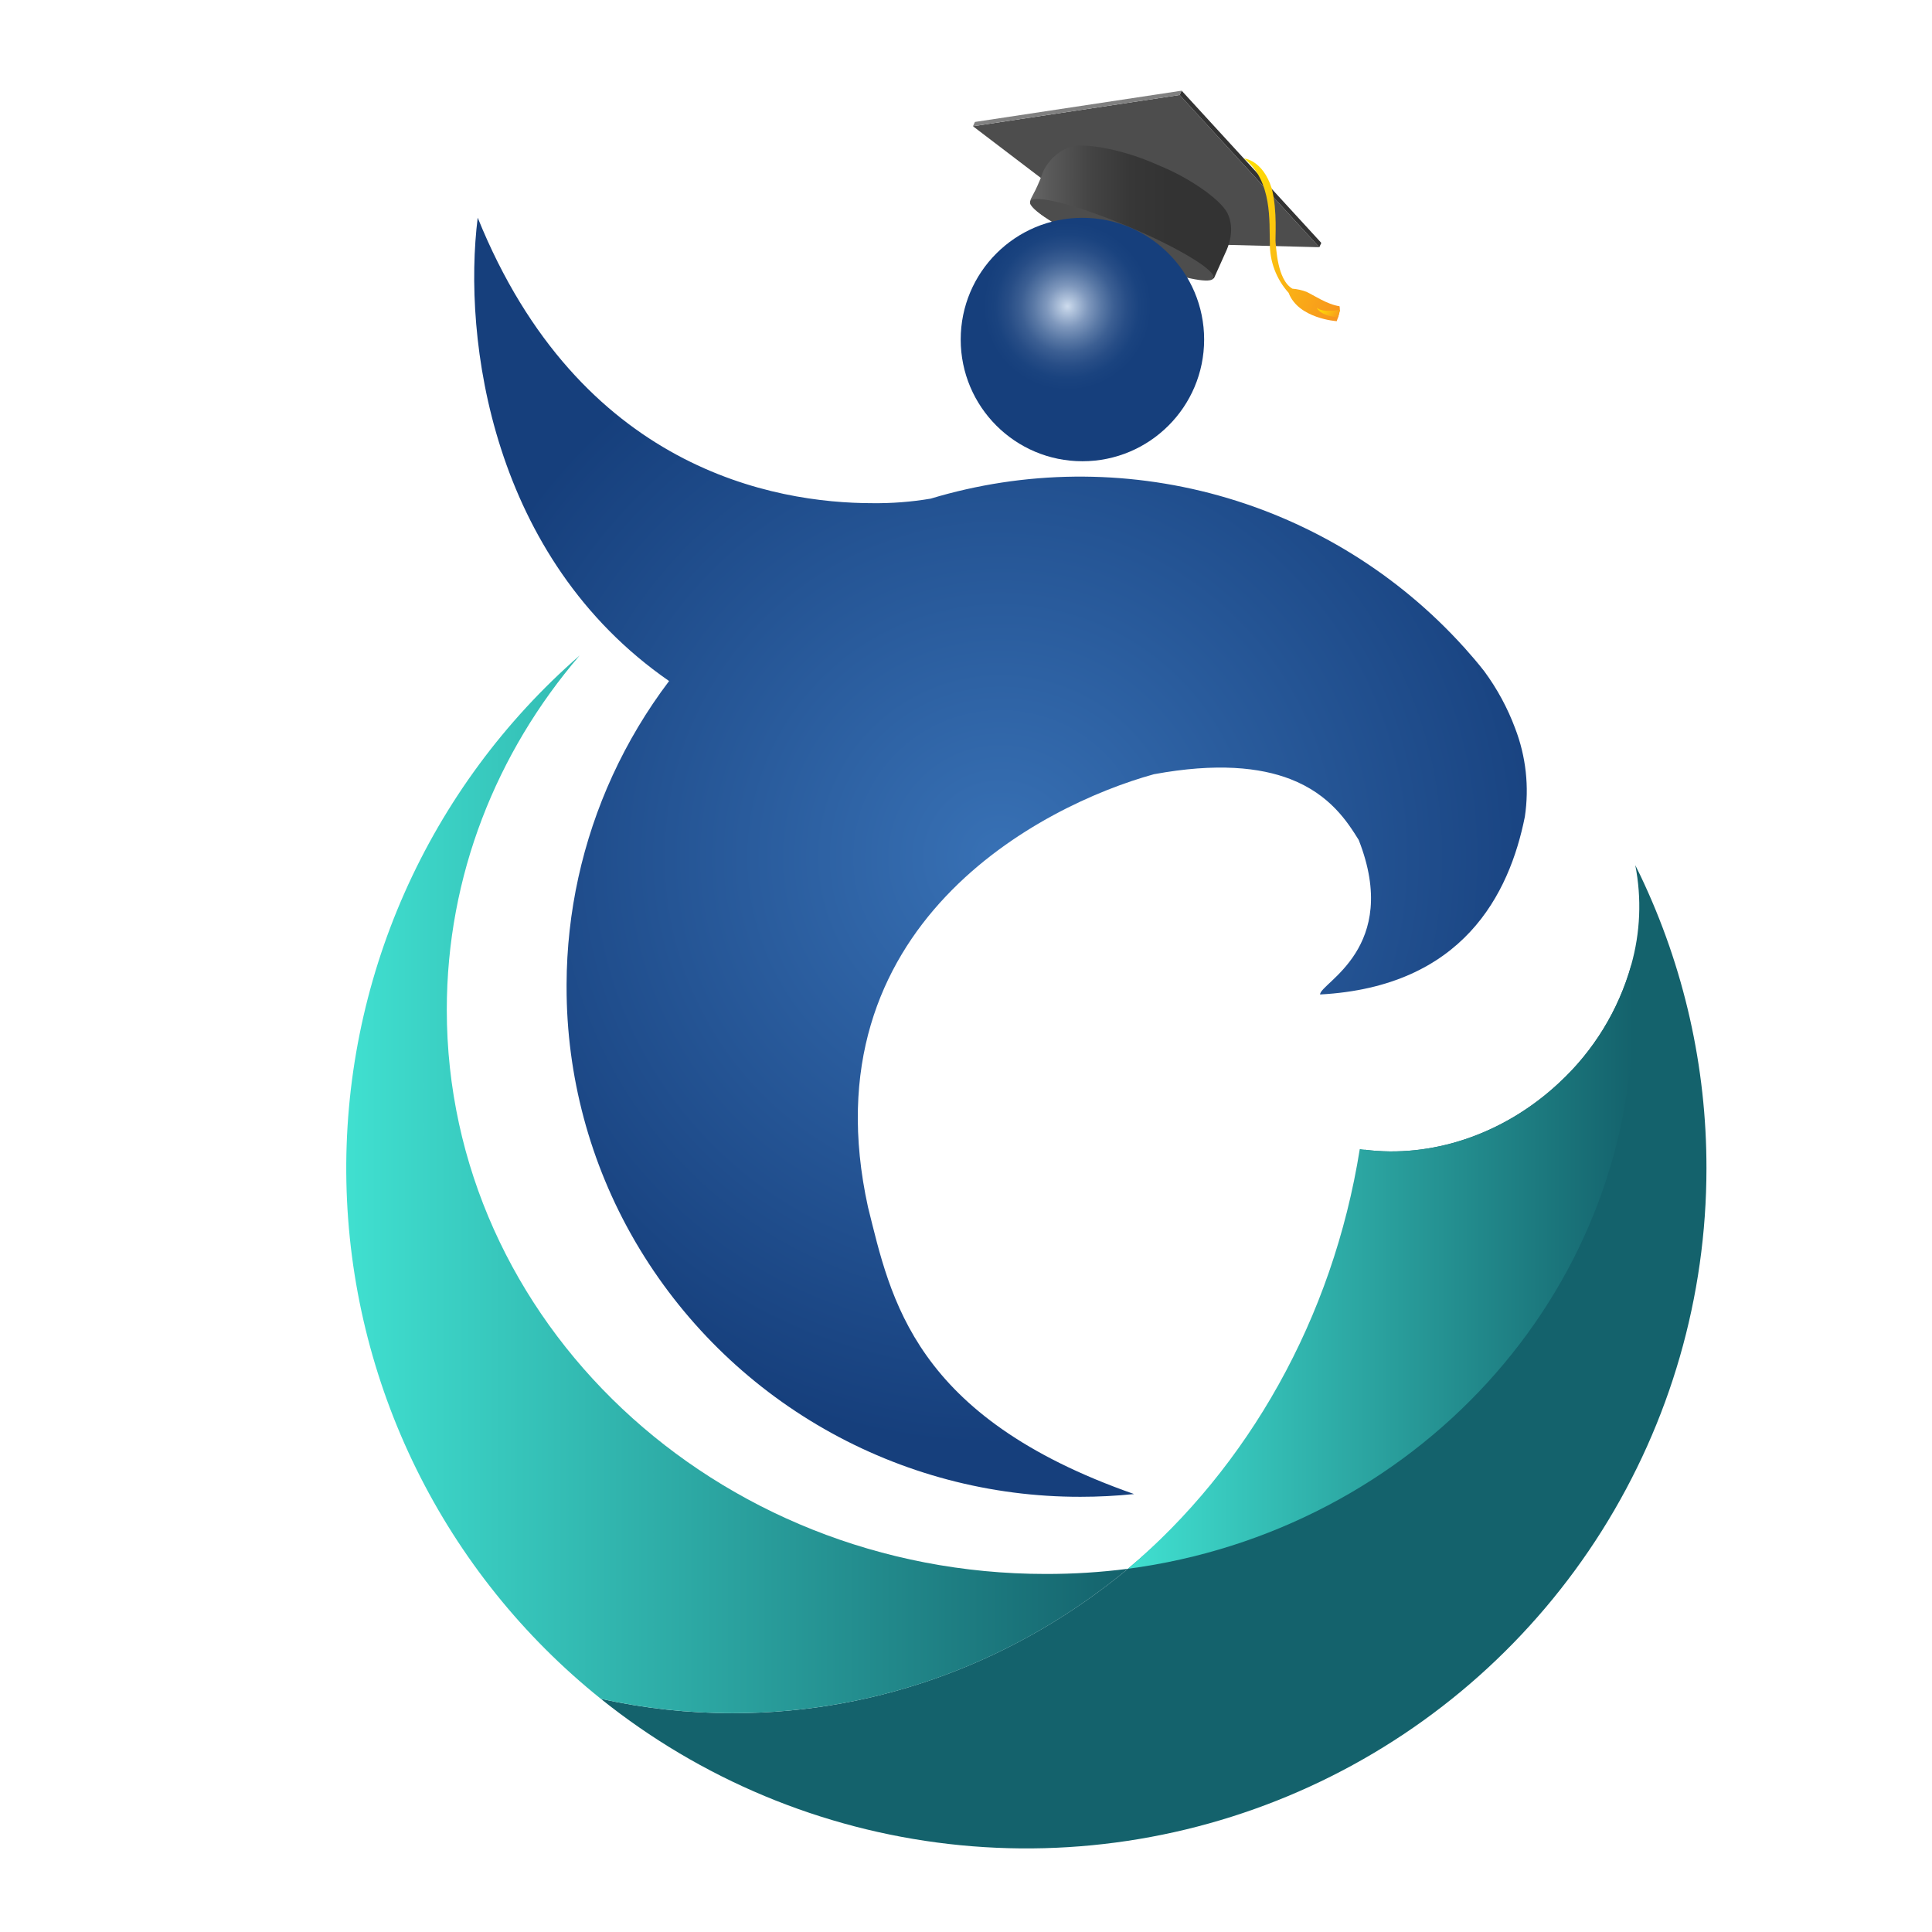 <svg width="500" height="500" viewBox="0 0 500 500" fill="none" xmlns="http://www.w3.org/2000/svg">
<path d="M441.63 302.37C441.631 335.545 432.254 368.044 414.583 396.121C396.912 424.197 371.665 446.707 341.754 461.056C311.843 475.405 278.486 481.008 245.528 477.219C212.57 473.429 181.355 460.403 155.48 439.64C166.693 442.127 178.145 443.378 189.63 443.37C228.21 443.37 263.72 429.37 291.91 406C323.61 379.68 346.05 341.39 353.19 297.55C370.13 299.71 388.89 293.87 403.49 280.22C412.393 271.99 418.848 261.459 422.141 249.79C424.527 241.368 424.894 232.501 423.21 223.91C423.67 224.8 424.11 225.71 424.54 226.61C435.826 250.27 441.665 276.157 441.63 302.37Z" fill="#14626C"/>
<path d="M291.91 406C263.72 429.41 228.21 443.37 189.63 443.37C178.145 443.377 166.693 442.127 155.48 439.64C135.391 423.525 119.084 403.197 107.709 380.092C96.333 356.987 90.167 331.666 89.645 305.918C89.124 280.17 94.259 254.62 104.69 231.073C115.12 207.526 130.591 186.555 150.01 169.64C128.51 194.7 115.63 226.64 115.63 261.34C115.63 341.97 185.03 407.34 270.63 407.34C277.745 407.355 284.854 406.907 291.91 406V406Z" fill="url(#paint0_linear_2_269)"/>
<path d="M422.63 261.61C422.63 335.32 365.75 396.26 291.91 406C322.98 379.65 344.91 341.29 351.91 297.37L353.23 297.55C370.17 299.71 388.93 293.87 403.53 280.22C412.433 271.99 418.888 261.459 422.18 249.79C422.473 253.69 422.623 257.63 422.63 261.61Z" fill="url(#paint1_linear_2_269)"/>
<path d="M394.63 211.37C390.63 231.37 378.63 255.37 341.63 257.37C341.63 254.37 362.63 245.37 351.63 217.37C348.77 212.8 344.29 205.63 333.89 201.61C326.08 198.61 314.89 197.37 298.63 200.37C269.63 208.37 208.63 239.37 224.63 312.37C230.56 336.09 236.31 366.65 293.5 386.66C288.892 387.134 284.263 387.371 279.63 387.37C256.379 387.411 233.523 381.362 213.336 369.824C193.149 358.287 176.336 341.664 164.57 321.61C164.44 321.4 164.32 321.19 164.2 320.97C152.662 301.035 146.601 278.403 146.63 255.37V254.72C146.692 236.077 150.746 217.664 158.52 200.72V200.72C162.498 192.056 167.407 183.851 173.16 176.25C127.16 144.42 119.7 87.81 123.63 56.34C149.98 121.49 200.57 130.22 225.79 130.22C230.835 130.281 235.875 129.889 240.85 129.05C265.131 121.726 290.992 121.45 315.423 128.253C339.854 135.057 361.85 148.66 378.85 167.48C378.887 167.51 378.92 167.543 378.95 167.58C380.73 169.58 382.46 171.58 384.12 173.71C387.461 178.241 390.154 183.215 392.12 188.49C394.923 195.771 395.788 203.654 394.63 211.37V211.37Z" fill="url(#paint2_radial_2_269)"/>
<path d="M251.8 32.67L305.3 24.58L341.44 63.98L317.56 63.37L269.25 45.96L251.8 32.67Z" fill="#4D4D4D"/>
<path d="M317.16 65.359L314.16 72.04H314.09L298.6 69.34L297.95 69.23C296.35 68.609 294.803 67.999 293.31 67.4C290.87 66.4 288.56 65.469 286.4 64.549C275.47 59.76 267.24 54.789 266.61 52.599C266.6 52.45 266.6 52.299 266.61 52.15C266.72 51.15 267.42 50.679 269 46.9C269.82 44.959 269.72 44.9 270.13 44.05C271.385 41.607 273.4 39.639 275.87 38.44C277.13 37.84 279.26 37.16 285.36 38.219C290.321 39.141 295.153 40.659 299.75 42.739C304.215 44.54 308.438 46.892 312.32 49.739C316.68 53.039 317.6 54.83 318.03 56.02C319.47 59.999 317.87 63.88 317.16 65.359Z" fill="url(#paint3_linear_2_269)"/>
<path d="M314.05 72C313.43 73.43 307.12 72.24 298.6 69.31C296.91 68.73 295.14 68.08 293.31 67.37C291.86 66.81 290.36 66.21 288.85 65.57L286.4 64.57C275.47 59.78 267.24 54.81 266.61 52.62C266.554 52.461 266.554 52.289 266.61 52.13C267.43 50.13 278.72 53.05 291.82 58.55C304.92 64.05 314.88 70.06 314.05 72Z" fill="#4D4D4D"/>
<path d="M305.81 23.47L305.3 24.58L341.44 63.98L341.95 62.86L305.81 23.47Z" fill="#333333"/>
<path d="M305.3 24.58L305.81 23.47L252.31 31.56L251.8 32.67L305.3 24.58Z" fill="#808080"/>
<path d="M321.94 41C321.94 41 326.81 41.36 329.13 48.79C330.65 54.69 329.96 61.79 330.13 62.84C330.3 63.89 330.49 72.4 334.47 74.71C335.723 74.811 336.955 75.087 338.13 75.53C339.8 76.29 343.51 78.82 346.67 79.25C346.796 79.83 346.772 80.432 346.6 81C346.428 81.721 346.208 82.429 345.94 83.12C345.94 83.12 336 82.47 333.5 75.79C330.302 72.247 328.565 67.623 328.64 62.85C328.44 57.72 329.4 46.74 321.94 41Z" fill="url(#paint4_linear_2_269)"/>
<path d="M280.13 119.37C297.527 119.37 311.63 105.267 311.63 87.87C311.63 70.473 297.527 56.37 280.13 56.37C262.733 56.37 248.63 70.473 248.63 87.87C248.63 105.267 262.733 119.37 280.13 119.37Z" fill="url(#paint5_radial_2_269)"/>
<path d="M346.81 80.15C346.81 80.15 342.44 81.1 340.75 79.63C342.19 82.07 346.32 82.09 346.32 82.09L346.81 80.15Z" fill="url(#paint6_linear_2_269)"/>
<defs>
<linearGradient id="paint0_linear_2_269" x1="89.63" y1="306.52" x2="291.91" y2="306.52" gradientUnits="userSpaceOnUse">
<stop stop-color="#40E0D0"/>
<stop offset="1" stop-color="#14626C"/>
</linearGradient>
<linearGradient id="paint1_linear_2_269" x1="291.91" y1="327.9" x2="422.63" y2="327.9" gradientUnits="userSpaceOnUse">
<stop stop-color="#40E0D0"/>
<stop offset="1" stop-color="#14626C"/>
</linearGradient>
<radialGradient id="paint2_radial_2_269" cx="0" cy="0" r="1" gradientUnits="userSpaceOnUse" gradientTransform="translate(258.94 221.87) scale(151.57 151.57)">
<stop stop-color="#3871B5"/>
<stop offset="1" stop-color="#163F7C"/>
</radialGradient>
<linearGradient id="paint3_linear_2_269" x1="266.6" y1="54.83" x2="318.62" y2="54.83" gradientUnits="userSpaceOnUse">
<stop stop-color="#666666"/>
<stop offset="0.1" stop-color="#595959"/>
<stop offset="0.3" stop-color="#444444"/>
<stop offset="0.5" stop-color="#373737"/>
<stop offset="0.69" stop-color="#333333"/>
</linearGradient>
<linearGradient id="paint4_linear_2_269" x1="315.86" y1="54.39" x2="351.617" y2="70.625" gradientUnits="userSpaceOnUse">
<stop stop-color="#FFE203"/>
<stop offset="1" stop-color="#F7941F"/>
</linearGradient>
<radialGradient id="paint5_radial_2_269" cx="0" cy="0" r="1" gradientUnits="userSpaceOnUse" gradientTransform="translate(276.25 79.28) scale(31.5 31.5)">
<stop stop-color="#CDDBED"/>
<stop offset="0.07" stop-color="#ACBFD9"/>
<stop offset="0.17" stop-color="#7F98BD"/>
<stop offset="0.28" stop-color="#5978A5"/>
<stop offset="0.38" stop-color="#3C5F93"/>
<stop offset="0.49" stop-color="#274D86"/>
<stop offset="0.59" stop-color="#1A437F"/>
<stop offset="0.69" stop-color="#163F7C"/>
</radialGradient>
<linearGradient id="paint6_linear_2_269" x1="341.915" y1="78.714" x2="346.507" y2="82.411" gradientUnits="userSpaceOnUse">
<stop stop-color="#FFE203"/>
<stop offset="1" stop-color="#F7941F"/>
</linearGradient>
</defs>
</svg>
